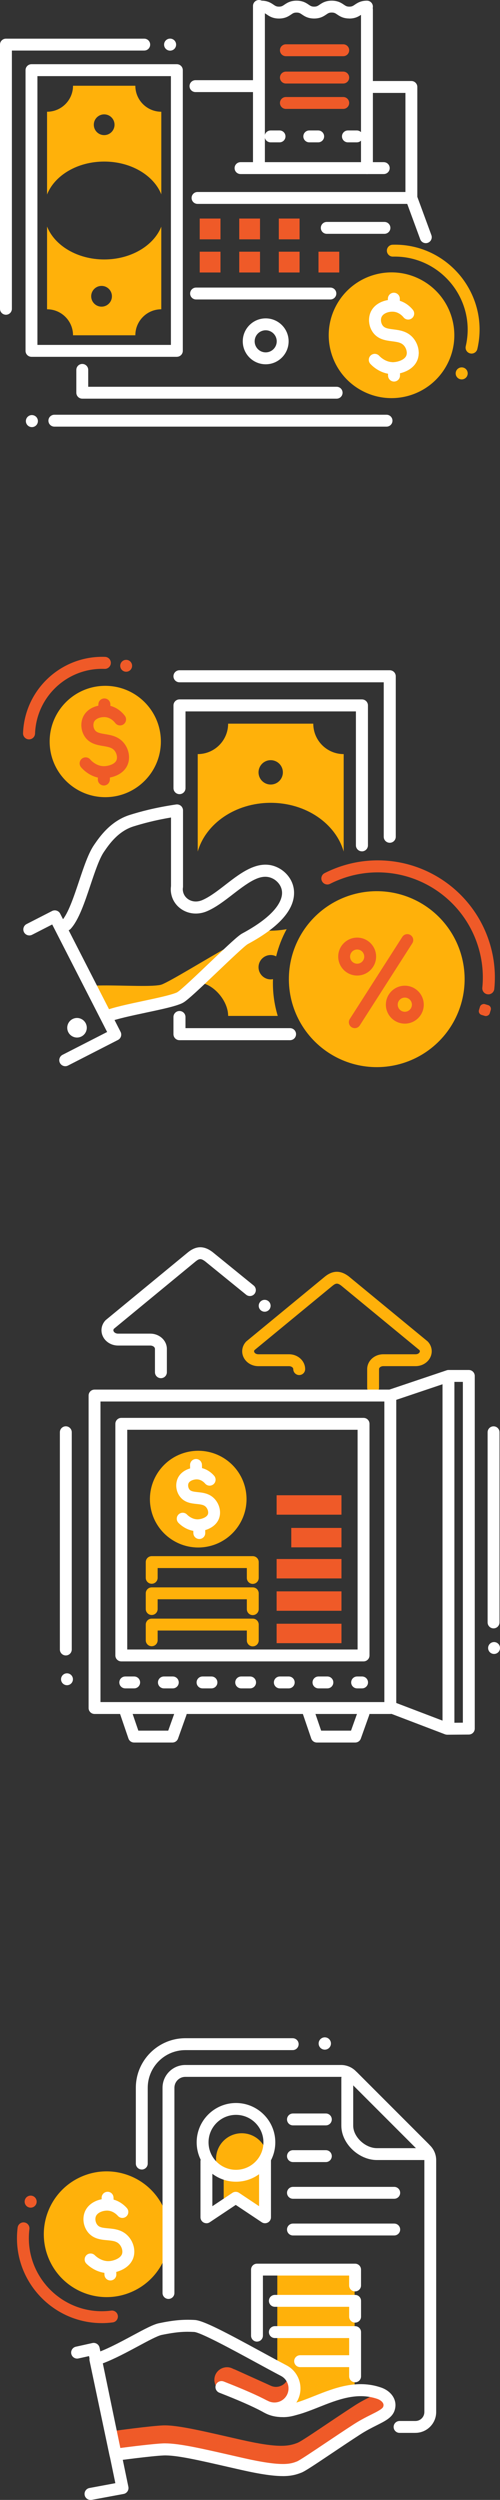 <?xml version="1.0" encoding="UTF-8"?>
<svg id="icons" xmlns="http://www.w3.org/2000/svg" viewBox="0 0 208.7 1042.3">
  <rect x="0" y="0" width="208.7" height="1042.3" fill="#333333" stroke="none"/>
  <defs>
    <style>
      .cls-1 {
        fill: #ffb10a;
      }

      .cls-1, .cls-2, .cls-3 {
        stroke-width: 0px;
      }

      .cls-2 {
        fill: #fff;
      }

      .cls-3 {
        fill: #ef5a28;
      }
    </style>
  </defs>
  <g>
    <g>
      <rect class="cls-3" x="115.46" y="676.99" width="27.07" height="8.1"/>
      <rect class="cls-3" x="115.46" y="663.49" width="27.07" height="8.1"/>
      <rect class="cls-3" x="115.46" y="650" width="27.07" height="8.1"/>
      <rect class="cls-3" x="115.46" y="623.42" width="27.07" height="8.1"/>
      <rect class="cls-3" x="121.58" y="637.04" width="20.95" height="8.1"/>
    </g>
    <circle class="cls-1" cx="82.73" cy="625.04" r="20.16" transform="translate(-116.69 26.92) rotate(-10.9)"/>
    <path class="cls-1" d="M155.74,581.07c-1.37,0-2.48-1.11-2.48-2.48v-7.76c0-3.41,3.01-6.19,6.72-6.19h13.49c.96,0,1.51-.49,1.7-.9.13-.3.1-.57-.1-.84l-32.62-26.86c-1.59-1.2-2.25-1.07-3.64.03l-32.58,26.83c-.2.28-.23.55-.1.84.19.42.74.9,1.7.9h12.82c3.71,0,6.72,2.78,6.72,6.19,0,1.37-1.11,2.48-2.48,2.48s-2.48-1.11-2.48-2.48c0-.65-.82-1.23-1.76-1.23h-12.82c-2.74,0-5.18-1.51-6.23-3.84-.95-2.11-.55-4.53,1.02-6.29.08-.09.18-.18.27-.26l32.8-27.01c3.26-2.58,6.46-2.6,9.83-.07l32.88,27.07c.1.08.19.17.27.26,1.58,1.77,1.97,4.18,1.02,6.29-1.04,2.33-3.49,3.84-6.23,3.84h-13.49c-.94,0-1.76.57-1.76,1.23v7.76c0,1.37-1.11,2.48-2.48,2.48Z"/>
    <path class="cls-2" d="M67.16,574.61c-1.37,0-2.48-1.11-2.48-2.48v-9.73c0-.76-.9-1.4-1.96-1.4h-13.43c-2.82,0-5.34-1.55-6.41-3.95-.97-2.17-.57-4.65,1.05-6.46.08-.09.18-.18.27-.26l34.34-28.27c3.41-2.7,6.62-2.72,10.14-.07l17.19,13.97c1.06.86,1.22,2.43.36,3.49-.86,1.06-2.43,1.22-3.49.36l-17.12-13.91c-1.74-1.3-2.49-1.16-3.96.02l-34.12,28.1c-.24.33-.28.66-.13,1.01.21.47.83,1.01,1.89,1.01h13.43c3.82,0,6.92,2.85,6.92,6.36v9.73c0,1.37-1.11,2.48-2.48,2.48Z"/>
    <path class="cls-2" d="M162.92,714.61H39.46c-1.37,0-2.48-1.11-2.48-2.48v-130.28c0-1.37,1.11-2.48,2.48-2.48h123.46c1.37,0,2.48,1.11,2.48,2.48v130.28c0,1.37-1.11,2.48-2.48,2.48ZM41.94,709.65h118.49v-125.32H41.94v125.32Z"/>
    <path class="cls-2" d="M186.62,723.25c-.3,0-.6-.06-.88-.16l-22.96-8.76c-1.28-.49-1.92-1.92-1.43-3.2.49-1.28,1.93-1.92,3.2-1.43l22.53,8.59,6.12-.05v-142.09h-5.55s-23.94,8.06-23.94,8.06c-1.3.44-2.71-.26-3.14-1.56-.44-1.3.26-2.71,1.56-3.14l24.32-8.19c.25-.09.52-.13.79-.13h8.44s0,0,0,0c.66,0,1.29.26,1.75.73.47.47.73,1.1.73,1.76v147.03c0,1.36-1.1,2.47-2.46,2.48l-9.05.07h-.02Z"/>
    <path class="cls-2" d="M71.97,726.52h-16.01c-1.06,0-2.01-.67-2.35-1.68l-3.47-10.17c-.44-1.3.25-2.71,1.55-3.15,1.3-.45,2.71.25,3.15,1.55l2.9,8.49h12.48l2.89-8.09c.46-1.29,1.89-1.96,3.17-1.5,1.29.46,1.96,1.88,1.5,3.17l-3.47,9.73c-.35.99-1.29,1.65-2.34,1.65Z"/>
    <path class="cls-2" d="M148.27,726.52h-16.01c-1.06,0-2.01-.67-2.35-1.68l-3.47-10.17c-.44-1.3.25-2.71,1.55-3.15,1.3-.45,2.71.25,3.15,1.55l2.9,8.49h12.48l2.89-8.09c.46-1.29,1.89-1.96,3.17-1.5,1.29.46,1.96,1.88,1.5,3.17l-3.47,9.73c-.35.99-1.29,1.65-2.34,1.65Z"/>
    <circle class="cls-2" cx="27.96" cy="700.14" r="2.48"/>
    <circle class="cls-2" cx="206.22" cy="687.11" r="2.48"/>
    <circle class="cls-2" cx="110.47" cy="544.42" r="2.48"/>
    <path class="cls-2" d="M83.19,641.66c-1.34,0-2.45-1.07-2.48-2.42l-.03-1.41c-.03-1.37,1.05-2.51,2.42-2.54,1.37-.07,2.51,1.05,2.54,2.42l.03,1.41c.03,1.37-1.05,2.51-2.42,2.54-.02,0-.04,0-.06,0Z"/>
    <path class="cls-2" d="M82.43,638.42c-4.22,0-7.12-2.64-7.95-3.5-.95-.99-.93-2.56.06-3.51.99-.95,2.56-.93,3.51.06.36.37,2.31,2.22,4.88,1.97,1.28-.12,3.46-.82,3.88-2.18.26-.85-.07-2.07-.8-2.89-.83-.95-2.05-1.12-3.98-1.32-2.21-.23-4.97-.53-6.89-3.02-1.59-2.06-2.02-4.93-1.1-7.32,1.36-3.53,5.39-4.99,8.45-4.87,3.7.15,6.07,2.49,6.91,3.49.89,1.05.75,2.61-.29,3.5-1.05.89-2.61.76-3.5-.29-.33-.39-1.55-1.67-3.33-1.74-1.36-.06-3.18.58-3.62,1.7-.25.64-.19,1.73.4,2.5.6.78,1.66.92,3.48,1.12,2.24.24,5.03.53,7.18,2.98,1.87,2.13,2.59,5.12,1.82,7.63-1.14,3.72-5.11,5.38-8.16,5.67-.33.03-.65.05-.97.05Z"/>
    <path class="cls-2" d="M151.13,703.94h-2.07c-1.37,0-2.48-1.11-2.48-2.48s1.11-2.48,2.48-2.48h2.07c1.37,0,2.48,1.11,2.48,2.48s-1.11,2.48-2.48,2.48ZM136.65,703.94h-3.72c-1.37,0-2.48-1.11-2.48-2.48s1.11-2.48,2.48-2.48h3.72c1.37,0,2.48,1.11,2.48,2.48s-1.11,2.48-2.48,2.48ZM120.52,703.94h-3.72c-1.37,0-2.48-1.11-2.48-2.48s1.11-2.48,2.48-2.48h3.72c1.37,0,2.48,1.11,2.48,2.48s-1.11,2.48-2.48,2.48ZM104.39,703.94h-3.72c-1.37,0-2.48-1.11-2.48-2.48s1.11-2.48,2.48-2.48h3.72c1.37,0,2.48,1.11,2.48,2.48s-1.11,2.48-2.48,2.48ZM88.26,703.94h-3.72c-1.37,0-2.48-1.11-2.48-2.48s1.11-2.48,2.48-2.48h3.72c1.37,0,2.48,1.11,2.48,2.48s-1.11,2.48-2.48,2.48ZM72.13,703.94h-3.72c-1.37,0-2.48-1.11-2.48-2.48s1.11-2.48,2.48-2.48h3.72c1.37,0,2.48,1.11,2.48,2.48s-1.11,2.48-2.48,2.48ZM56,703.94h-3.72c-1.37,0-2.48-1.11-2.48-2.48s1.11-2.48,2.48-2.48h3.72c1.37,0,2.48,1.11,2.48,2.48s-1.11,2.48-2.48,2.48Z"/>
    <path class="cls-2" d="M151.75,692.69H50.63c-1.37,0-2.48-1.11-2.48-2.48v-96.57c0-1.37,1.11-2.48,2.48-2.48h101.12c1.37,0,2.48,1.11,2.48,2.48v96.57c0,1.37-1.11,2.48-2.48,2.48ZM53.11,687.73h96.15v-91.61H53.11v91.61Z"/>
    <path class="cls-2" d="M27.47,690.21c-1.37,0-2.48-1.11-2.48-2.48v-90.58c0-1.37,1.11-2.48,2.48-2.48s2.48,1.11,2.48,2.48v90.58c0,1.37-1.11,2.48-2.48,2.48Z"/>
    <path class="cls-2" d="M206.01,678.92c-1.37,0-2.48-1.11-2.48-2.48v-79.28c0-1.37,1.11-2.48,2.48-2.48s2.48,1.11,2.48,2.48v79.28c0,1.37-1.11,2.48-2.48,2.48Z"/>
    <path class="cls-2" d="M187.19,721.85c-1.37,0-2.48-1.11-2.48-2.48v-143.1c0-1.37,1.11-2.48,2.48-2.48s2.48,1.11,2.48,2.48v143.1c0,1.37-1.11,2.48-2.48,2.48Z"/>
    <path class="cls-1" d="M105.51,686.43c-1.37,0-2.48-1.11-2.48-2.48v-4.13h-37.23v4.07c0,1.37-1.11,2.48-2.48,2.48s-2.48-1.11-2.48-2.48v-6.55c0-1.37,1.11-2.48,2.48-2.48h42.19c1.37,0,2.48,1.11,2.48,2.48v6.6c0,1.37-1.11,2.48-2.48,2.48Z"/>
    <path class="cls-1" d="M105.51,673.4c-1.37,0-2.48-1.11-2.48-2.48v-4.13h-37.23v4.07c0,1.37-1.11,2.48-2.48,2.48s-2.48-1.11-2.48-2.48v-6.55c0-1.37,1.11-2.48,2.48-2.48h42.19c1.37,0,2.48,1.11,2.48,2.48v6.6c0,1.37-1.11,2.48-2.48,2.48Z"/>
    <path class="cls-1" d="M105.51,660.38c-1.37,0-2.48-1.11-2.48-2.48v-4.13h-37.23v4.07c0,1.37-1.11,2.48-2.48,2.48s-2.48-1.11-2.48-2.48v-6.55c0-1.37,1.11-2.48,2.48-2.48h42.19c1.37,0,2.48,1.11,2.48,2.48v6.6c0,1.37-1.11,2.48-2.48,2.48Z"/>
    <path class="cls-2" d="M81.85,614.93c-1.34,0-2.45-1.07-2.48-2.43l-.04-1.65c-.03-1.37,1.05-2.51,2.42-2.54,1.35-.07,2.51,1.05,2.54,2.42l.04,1.65c.03,1.37-1.05,2.51-2.42,2.54-.02,0-.04,0-.06,0Z"/>
  </g>
  <g>
    <circle class="cls-1" cx="43.93" cy="309.16" r="23.21" transform="translate(-3.66 .54) rotate(-.68)"/>
    <path class="cls-1" d="M59.61,418.02c5.17-1.1,10.51-2.24,13.11-3.21.58-.19.94-.37,1.16-.5,1.54-.97,7.64-6.77,13.01-11.88,3.17-3.01,5.69-5.41,7.7-7.27-7.97,4.38-23.97,14.27-27.22,15.36-.38.13-.91.23-1.56.29-5.2.67-18.17-.2-26.03.12l5.41,10.58c3.5-1.17,9.04-2.35,14.41-3.5Z"/>
    <circle class="cls-1" cx="157.26" cy="408.25" r="36.68" transform="translate(-278.8 372.83) rotate(-64.29)"/>
    <path class="cls-1" d="M113.93,408.24c-.31.06-.62.1-.94.1-2.8,0-5.08-2.27-5.08-5.08s2.27-5.08,5.08-5.08c.82,0,1.58.21,2.27.56.97-3.96,2.44-7.77,4.38-11.34-2.15.4-4.37.63-6.65.63-.87,0-1.73-.04-2.57-.09-5,4.07-11.29,6.63-15.66,11.38-3.33,3.61-6.36,7.37-9.85,10.67,5.27,1.54,10.32,7.81,10.32,13.58h20.7c-1.54-5.09-2.17-10.26-1.99-15.33Z"/>
    <path class="cls-1" d="M130.76,301.72h-35.54c0,7.01-5.68,12.69-12.69,12.69v40.64c3.34-11.67,15.71-20.33,30.46-20.33s27.12,8.66,30.46,20.33v-40.64c-7.01,0-12.69-5.68-12.69-12.69ZM112.99,327.1c-2.8,0-5.08-2.27-5.08-5.08s2.27-5.08,5.08-5.08,5.08,2.27,5.08,5.08-2.27,5.08-5.08,5.08Z"/>
    <path class="cls-3" d="M43.34,327.5s-.06,0-.09,0c-1.38-.05-2.47-1.22-2.41-2.6l.07-1.8c.05-1.39,1.17-2.46,2.6-2.41,1.38.05,2.47,1.22,2.41,2.6l-.07,1.8c-.05,1.35-1.16,2.42-2.51,2.42Z"/>
    <path class="cls-3" d="M43.49,298.13s-.06,0-.09,0c-1.38-.05-2.47-1.22-2.41-2.6l.07-1.92c.05-1.38,1.21-2.46,2.6-2.41,1.38.05,2.47,1.22,2.41,2.6l-.07,1.92c-.05,1.35-1.16,2.42-2.51,2.42Z"/>
    <path class="cls-3" d="M43.34,324.47c-5.18,0-8.57-3.47-9.5-4.56-.9-1.05-.78-2.64.27-3.54,1.05-.9,2.64-.78,3.54.27.42.49,2.64,2.9,5.92,2.8,1.68-.06,4.42-.79,5.08-2.56.41-1.11.08-2.72-.79-3.85-1-1.29-2.49-1.6-4.83-1.99-2.51-.42-5.62-.94-7.61-3.86-1.64-2.42-1.94-5.66-.74-8.27,1.77-3.86,6.34-5.24,9.85-4.89,4.18.42,6.7,3.24,7.59,4.43.83,1.11.6,2.68-.51,3.51-1.11.83-2.68.6-3.51-.51-.38-.51-1.82-2.21-4.07-2.44-1.82-.18-4.11.5-4.78,1.98-.39.85-.4,2.28.33,3.36.74,1.09,2.04,1.36,4.28,1.73,2.54.42,5.71.95,7.97,3.85,1.97,2.52,2.57,5.93,1.53,8.69-1.53,4.09-6.13,5.69-9.61,5.81-.14,0-.27,0-.41,0Z"/>
    <path class="cls-3" d="M12.12,308.27s-.06,0-.09,0c-1.38-.05-2.47-1.22-2.41-2.6.67-18.21,16.01-32.45,34.24-31.8,1.38.05,2.47,1.22,2.41,2.6-.05,1.38-1.23,2.46-2.6,2.41-15.49-.59-28.47,11.53-29.04,26.97-.05,1.35-1.16,2.42-2.51,2.42Z"/>
    <path class="cls-2" d="M151.07,354.95c-1.39,0-2.51-1.12-2.51-2.51v-55.83h-71.13v31.99c0,1.39-1.12,2.51-2.51,2.51s-2.51-1.12-2.51-2.51v-34.49c0-1.39,1.12-2.51,2.51-2.51h76.15c1.39,0,2.51,1.12,2.51,2.51v58.34c0,1.39-1.12,2.51-2.51,2.51Z"/>
    <path class="cls-2" d="M121.06,433.69h-46.15c-1.39,0-2.51-1.12-2.51-2.51v-7.15c0-1.39,1.12-2.51,2.51-2.51s2.51,1.12,2.51,2.51v4.64h43.64c1.39,0,2.51,1.12,2.51,2.51s-1.12,2.51-2.51,2.51Z"/>
    <path class="cls-2" d="M44.66,426.25c-1,0-1.94-.6-2.33-1.58-.51-1.29.11-2.75,1.4-3.26,3.49-1.4,9.92-2.77,16.13-4.09,5.19-1.11,10.55-2.25,13.16-3.22.64-.21.94-.39,1.02-.44,1.61-1,8.07-7.15,13.26-12.09,8.13-7.74,12.13-11.48,13.75-12.35,14.38-7.73,16.62-13.84,16.68-16.79.07-3.63-2.82-5.52-3.4-5.86-4.76-2.81-9.62.48-17.07,6.24-3.48,2.69-7.07,5.47-10.8,7.08-3.33,1.44-6.95,1.32-9.93-.32-2.77-1.53-4.64-4.15-5.12-7.21-.16-.93-.17-1.89-.03-2.89v-28.63c-7.09,1.19-12.05,2.6-15.68,3.72-6.42,2.02-10.19,7.51-12.21,10.46l-.09.13c-1.94,2.8-3.82,8.42-5.64,13.85-2.4,7.18-4.89,14.6-8.26,18.26-.94,1.02-2.52,1.09-3.55.14-1.02-.94-1.08-2.53-.15-3.55,2.65-2.87,5.06-10.08,7.19-16.45,2.02-6.03,3.93-11.73,6.27-15.11l.08-.12c2.2-3.2,6.77-9.87,14.85-12.41,4.27-1.33,10.32-3.02,19.32-4.35.72-.1,1.45.11,2.01.58.55.48.87,1.17.87,1.9v31.75c0,.13-.01.27-.03.4-.09.53-.09,1,0,1.48.24,1.55,1.19,2.86,2.59,3.64,1.63.9,3.59.94,5.52.11,3.15-1.36,6.49-3.95,9.72-6.45,6.87-5.32,14.65-11.34,22.69-6.59,2.9,1.71,5.96,5.31,5.86,10.28-.14,7.19-6.64,14.29-19.32,21.11-1.29.73-7.87,6.99-12.67,11.57-7.48,7.12-12.16,11.53-14.09,12.72-.55.34-1.23.65-1.98.9-2.87,1.07-8.17,2.2-13.78,3.39-6.01,1.28-12.21,2.6-15.31,3.84-.31.12-.62.18-.93.18Z"/>
    <path class="cls-2" d="M27.25,444.54c-.91,0-1.79-.5-2.24-1.37-.63-1.23-.14-2.75,1.09-3.38l18.62-9.52-22.93-44.83-8.4,4.3c-1.24.63-2.75.14-3.38-1.09-.63-1.23-.14-2.75,1.09-3.38l10.63-5.44c1.23-.63,2.75-.14,3.38,1.09l25.22,49.3c.3.59.36,1.28.15,1.91-.2.63-.65,1.16-1.24,1.46l-20.85,10.67c-.37.19-.76.28-1.14.28Z"/>
    <path class="cls-2" d="M36.08,427.42c.6,2.17-.68,4.42-2.85,5.02s-4.42-.68-5.02-2.85.68-4.42,2.85-5.02,4.42.68,5.02,2.85Z"/>
    <path class="cls-3" d="M203.82,414.57c-.08,0-.16,0-.25-.01-1.38-.14-2.39-1.36-2.25-2.74.63-6.36-.13-12.65-2.25-18.72-6.15-17.57-22.79-29.38-41.4-29.38-4.93,0-9.8.83-14.49,2.47-1.85.65-3.67,1.42-5.41,2.31-1.23.63-2.75.13-3.37-1.1-.63-1.24-.14-2.75,1.1-3.37,1.93-.98,3.96-1.85,6.02-2.57,5.22-1.83,10.65-2.75,16.15-2.75,20.74,0,39.28,13.16,46.14,32.74,2.37,6.76,3.21,13.78,2.51,20.87-.13,1.3-1.22,2.26-2.49,2.26Z"/>
    <g>
      <path class="cls-3" d="M148.08,428.67c-.46,0-.92-.13-1.33-.39-1.15-.74-1.49-2.27-.75-3.42l21.93-34.25c.74-1.15,2.27-1.49,3.42-.75,1.15.74,1.49,2.27.75,3.42l-21.93,34.25c-.47.74-1.27,1.14-2.09,1.14Z"/>
      <path class="cls-3" d="M149.08,406.74c-4.36,0-7.91-3.55-7.91-7.91s3.55-7.91,7.91-7.91,7.91,3.55,7.91,7.91-3.55,7.91-7.91,7.91ZM149.08,395.88c-1.63,0-2.96,1.33-2.96,2.96s1.33,2.96,2.96,2.96,2.96-1.33,2.96-2.96-1.33-2.96-2.96-2.96Z"/>
      <path class="cls-3" d="M168.97,426.79c-4.36,0-7.91-3.55-7.91-7.91s3.55-7.91,7.91-7.91,7.91,3.55,7.91,7.91-3.55,7.91-7.91,7.91ZM168.97,415.93c-1.63,0-2.96,1.33-2.96,2.95s1.33,2.96,2.96,2.96,2.96-1.33,2.96-2.96-1.33-2.95-2.96-2.95Z"/>
    </g>
    <path class="cls-2" d="M162.68,351.38c-1.39,0-2.51-1.12-2.51-2.51v-64.4h-85.26c-1.39,0-2.51-1.12-2.51-2.51s1.12-2.51,2.51-2.51h87.77c1.39,0,2.51,1.12,2.51,2.51v66.91c0,1.39-1.12,2.51-2.51,2.51Z"/>
    <rect class="cls-3" x="200.03" y="418.75" width="4.7" height="4.7" rx="1.62" ry="1.62" transform="translate(664.19 350.29) rotate(106.95)"/>
    <path class="cls-3" d="M55.14,277.59c0,1.37-1.11,2.48-2.48,2.48s-2.48-1.11-2.48-2.48,1.11-2.48,2.48-2.48,2.48,1.11,2.48,2.48Z"/>
  </g>
  <g>
    <g>
      <rect class="cls-3" x="83.36" y="91.12" width="8.67" height="8.67"/>
      <rect class="cls-3" x="99.86" y="91.12" width="8.67" height="8.67"/>
      <rect class="cls-3" x="116.37" y="91.12" width="8.67" height="8.67"/>
      <rect class="cls-3" x="83.36" y="104.94" width="8.67" height="8.67"/>
      <rect class="cls-3" x="99.86" y="104.94" width="8.67" height="8.67"/>
      <rect class="cls-3" x="116.37" y="104.94" width="8.67" height="8.67"/>
      <rect class="cls-3" x="132.94" y="104.94" width="8.67" height="8.67"/>
    </g>
    <path class="cls-1" d="M43.5,67.36c11.19,0,20.66,5.75,23.83,13.67v-34.44c-5.98,0-10.84-4.85-10.84-10.84h-26.01c0,5.98-4.85,10.84-10.84,10.84v34.51c3.14-7.95,12.63-13.74,23.85-13.74ZM39.15,52.01c0-2.39,1.94-4.33,4.33-4.33s4.33,1.94,4.33,4.33-1.94,4.33-4.33,4.33-4.33-1.94-4.33-4.33ZM67.32,128.95v-34.44c-3.17,7.92-12.64,13.67-23.83,13.67s-20.71-5.78-23.85-13.74v34.51c5.98,0,10.84,4.85,10.84,10.84h26.01c0-5.98,4.85-10.84,10.84-10.84ZM38.06,123.53c0-2.39,1.94-4.33,4.33-4.33s4.33,1.94,4.33,4.33-1.94,4.33-4.33,4.33-4.33-1.94-4.33-4.33Z"/>
    <circle class="cls-1" cx="163.42" cy="139.78" r="26.21" transform="translate(-38.14 214.73) rotate(-60.94)"/>
    <circle class="cls-2" cx="71" cy="18.61" r="2.51"/>
    <g>
      <path class="cls-2" d="M2.48,131.23c-1.37,0-2.48-1.11-2.48-2.48V18.6c0-1.37,1.11-2.48,2.48-2.48h57.72c1.37,0,2.48,1.11,2.48,2.48s-1.11,2.48-2.48,2.48H4.96v107.67c0,1.37-1.11,2.48-2.48,2.48Z"/>
      <path class="cls-2" d="M73.82,148.77H13.14c-1.37,0-2.48-1.11-2.48-2.48V29.25c0-1.37,1.11-2.48,2.48-2.48h60.68c1.37,0,2.48,1.11,2.48,2.48v117.03c0,1.37-1.11,2.48-2.48,2.48ZM15.62,143.81h55.72V31.74H15.62v112.07Z"/>
    </g>
    <path class="cls-3" d="M143.27,34.82h-23.94c-1.37,0-2.48-1.11-2.48-2.48s1.11-2.48,2.48-2.48h23.94c1.37,0,2.48,1.11,2.48,2.48s-1.11,2.48-2.48,2.48Z"/>
    <path class="cls-3" d="M143.27,45.41h-23.94c-1.37,0-2.48-1.11-2.48-2.48s1.11-2.48,2.48-2.48h23.94c1.37,0,2.48,1.11,2.48,2.48s-1.11,2.48-2.48,2.48Z"/>
    <path class="cls-3" d="M143.27,23.43h-23.94c-1.37,0-2.48-1.11-2.48-2.48s1.11-2.48,2.48-2.48h23.94c1.37,0,2.48,1.11,2.48,2.48s-1.11,2.48-2.48,2.48Z"/>
    <g>
      <path class="cls-2" d="M177.73,101.38c-1.01,0-1.96-.62-2.33-1.63l-6.02-16.37c-.1-.27-.15-.56-.15-.86v-43.78h-14.98c-1.37,0-2.48-1.11-2.48-2.48s1.11-2.48,2.48-2.48h17.46c1.37,0,2.48,1.11,2.48,2.48v45.82l5.87,15.96c.47,1.29-.19,2.71-1.47,3.19-.28.1-.57.15-.86.15Z"/>
      <path class="cls-2" d="M153.16,72.57c-1.37,0-2.48-1.11-2.48-2.48V3.99c0-1.37,1.11-2.48,2.48-2.48s2.48,1.11,2.48,2.48v66.11c0,1.37-1.11,2.48-2.48,2.48Z"/>
      <path class="cls-2" d="M145.81,7.71c-2.6,0-4.02-.96-5.06-1.66-.8-.54-1.21-.82-2.29-.82s-1.48.27-2.28.82c-1.04.7-2.47,1.67-5.06,1.67s-4.02-.96-5.06-1.67c-.8-.54-1.21-.81-2.28-.81s-1.48.27-2.28.82c-1.04.7-2.47,1.67-5.06,1.67s-4.02-.96-5.06-1.67c-.8-.54-1.21-.82-2.28-.82-1.37,0-2.48-1.11-2.48-2.48s1.11-2.48,2.48-2.48c2.6,0,4.02.96,5.06,1.67.8.54,1.21.82,2.28.82s1.48-.27,2.28-.82c1.04-.7,2.47-1.67,5.06-1.67s4.02.96,5.06,1.67c.8.54,1.21.82,2.28.82s1.48-.27,2.28-.82c1.04-.7,2.47-1.67,5.06-1.67s4.02.96,5.06,1.67c.8.54,1.21.82,2.29.82s1.48-.27,2.29-.82c1.04-.7,2.47-1.67,5.06-1.67,1.37,0,2.48,1.11,2.48,2.48s-1.11,2.48-2.48,2.48c-1.08,0-1.48.27-2.29.82-1.04.7-2.47,1.67-5.06,1.67Z"/>
      <path class="cls-2" d="M160.18,72.57h-59.78c-1.37,0-2.48-1.11-2.48-2.48s1.11-2.48,2.48-2.48h59.78c1.37,0,2.48,1.11,2.48,2.48s-1.11,2.48-2.48,2.48Z"/>
      <path class="cls-2" d="M148.94,59.35h-3.72c-1.37,0-2.48-1.11-2.48-2.48s1.11-2.48,2.48-2.48h3.72c1.37,0,2.48,1.11,2.48,2.48s-1.11,2.48-2.48,2.48ZM132.81,59.35h-3.72c-1.37,0-2.48-1.11-2.48-2.48s1.11-2.48,2.48-2.48h3.72c1.37,0,2.48,1.11,2.48,2.48s-1.11,2.48-2.48,2.48ZM116.68,59.35h-3.72c-1.37,0-2.48-1.11-2.48-2.48s1.11-2.48,2.48-2.48h3.72c1.37,0,2.48,1.11,2.48,2.48s-1.11,2.48-2.48,2.48Z"/>
      <path class="cls-2" d="M108.08,70.57c-1.37,0-2.48-1.11-2.48-2.48V2.48c0-1.37,1.11-2.48,2.48-2.48s2.48,1.11,2.48,2.48v65.61c0,1.37-1.11,2.48-2.48,2.48Z"/>
      <path class="cls-2" d="M107.21,38.39h-25.62c-1.37,0-2.48-1.11-2.48-2.48s1.11-2.48,2.48-2.48h25.62c1.37,0,2.48,1.11,2.48,2.48s-1.11,2.48-2.48,2.48Z"/>
    </g>
    <path class="cls-1" d="M196.82,147.42c-.19,0-.38-.02-.57-.07-1.34-.31-2.16-1.65-1.85-2.98,1.85-7.92.5-16.08-3.79-22.98-.87-1.4-1.86-2.74-2.95-3.98-5.99-6.85-14.58-10.64-23.64-10.42-1.35.05-2.51-1.05-2.54-2.42-.04-1.37,1.05-2.51,2.42-2.54,10.56-.3,20.54,4.14,27.51,12.11,1.26,1.44,2.41,3,3.42,4.63,4.99,8.03,6.56,17.52,4.41,26.73-.27,1.15-1.29,1.92-2.41,1.92Z"/>
    <g>
      <path class="cls-2" d="M164.47,159.07c-1.37,0-2.48-1.11-2.48-2.48v-1.84c0-1.37,1.1-2.48,2.47-2.49h0c1.37,0,2.48,1.11,2.48,2.48v1.84c0,1.37-1.1,2.48-2.47,2.49h0Z"/>
      <path class="cls-2" d="M164.4,129c-1.37,0-2.48-1.11-2.48-2.48v-1.97c0-1.37,1.1-2.48,2.47-2.49h0c1.37,0,2.48,1.11,2.48,2.48v1.97c0,1.37-1.1,2.48-2.47,2.49h0Z"/>
      <path class="cls-2" d="M163.98,155.98c-5,0-8.41-3.22-9.37-4.26-.93-1-.88-2.57.13-3.51,1-.93,2.57-.88,3.51.13.45.49,2.87,2.9,6.24,2.66,1.74-.13,4.55-1,5.17-2.88.39-1.17-.02-2.85-.98-3.98-1.1-1.3-2.65-1.56-5.08-1.87-2.56-.33-5.75-.73-7.87-3.61-1.76-2.38-2.18-5.66-1.08-8.34,1.64-3.98,6.24-5.55,9.79-5.34,4.26.26,6.92,3.02,7.87,4.2.86,1.07.7,2.63-.37,3.49-1.07.86-2.63.7-3.49-.37-.42-.52-1.97-2.22-4.32-2.36-1.92-.12-4.25.7-4.9,2.27-.44,1.06-.23,2.54.48,3.51.82,1.11,2.18,1.34,4.51,1.63,2.6.33,5.84.74,8.24,3.59,2.09,2.48,2.84,5.91,1.9,8.74-1.39,4.21-6,6.01-9.52,6.27-.29.02-.58.03-.87.03Z"/>
    </g>
    <g>
      <path class="cls-2" d="M164.47,159.07c-1.37,0-2.48-1.11-2.48-2.48v-1.84c0-1.37,1.1-2.48,2.47-2.49h0c1.37,0,2.48,1.11,2.48,2.48v1.84c0,1.37-1.1,2.48-2.47,2.49h0Z"/>
      <path class="cls-2" d="M164.4,129c-1.37,0-2.48-1.11-2.48-2.48v-1.97c0-1.37,1.1-2.48,2.47-2.49h0c1.37,0,2.48,1.11,2.48,2.48v1.97c0,1.37-1.1,2.48-2.47,2.49h0Z"/>
      <path class="cls-2" d="M163.98,155.98c-5,0-8.41-3.22-9.37-4.26-.93-1-.88-2.57.13-3.51,1-.93,2.57-.88,3.51.13.45.49,2.87,2.9,6.24,2.66,1.74-.13,4.55-1,5.17-2.88.39-1.17-.02-2.85-.98-3.98-1.1-1.3-2.65-1.56-5.08-1.87-2.56-.33-5.75-.73-7.87-3.61-1.76-2.38-2.18-5.66-1.08-8.34,1.64-3.98,6.24-5.55,9.79-5.34,4.26.26,6.92,3.02,7.87,4.2.86,1.07.7,2.63-.37,3.49-1.07.86-2.63.7-3.49-.37-.42-.52-1.97-2.22-4.32-2.36-1.92-.12-4.25.7-4.9,2.27-.44,1.06-.23,2.54.48,3.51.82,1.11,2.18,1.34,4.51,1.63,2.6.33,5.84.74,8.24,3.59,2.09,2.48,2.84,5.91,1.9,8.74-1.39,4.21-6,6.01-9.52,6.27-.29.02-.58.03-.87.03Z"/>
    </g>
    <g>
      <circle class="cls-2" cx="13.31" cy="175.57" r="2.51"/>
      <path class="cls-2" d="M137.9,124.86h-56.06c-1.37,0-2.48-1.11-2.48-2.48s1.11-2.48,2.48-2.48h56.06c1.37,0,2.48,1.11,2.48,2.48s-1.11,2.48-2.48,2.48Z"/>
      <path class="cls-2" d="M161.33,177.88H22.69c-1.37,0-2.48-1.11-2.48-2.48s1.11-2.48,2.48-2.48h138.65c1.37,0,2.48,1.11,2.48,2.48s-1.11,2.48-2.48,2.48Z"/>
      <path class="cls-2" d="M140.51,166.22H34.34c-1.37,0-2.48-1.11-2.48-2.48v-9.52c0-1.37,1.11-2.48,2.48-2.48s2.48,1.11,2.48,2.48v7.04h103.69c1.37,0,2.48,1.11,2.48,2.48s-1.11,2.48-2.48,2.48Z"/>
      <path class="cls-2" d="M110.9,151.88c-5.28,0-9.57-4.29-9.57-9.57s4.29-9.57,9.57-9.57,9.57,4.29,9.57,9.57-4.29,9.57-9.57,9.57ZM110.9,137.7c-2.54,0-4.61,2.07-4.61,4.61s2.07,4.61,4.61,4.61,4.61-2.07,4.61-4.61-2.07-4.61-4.61-4.61Z"/>
      <path class="cls-2" d="M171.71,85.01h-89.26c-1.37,0-2.48-1.11-2.48-2.48s1.11-2.48,2.48-2.48h89.26c1.37,0,2.48,1.11,2.48,2.48s-1.11,2.48-2.48,2.48Z"/>
      <path class="cls-2" d="M160.47,97.49h-24.08c-1.37,0-2.48-1.11-2.48-2.48s1.11-2.48,2.48-2.48h24.08c1.37,0,2.48,1.11,2.48,2.48s-1.11,2.48-2.48,2.48Z"/>
    </g>
    <path class="cls-1" d="M195.05,156.59c-.5,1.29-1.95,1.93-3.25,1.43-1.29-.5-1.93-1.95-1.43-3.25.5-1.29,1.95-1.93,3.25-1.43,1.29.5,1.93,1.95,1.43,3.25Z"/>
  </g>
  <g>
    <path class="cls-1" d="M108.29,907.89c2.05-1.95,3.33-4.7,3.33-7.75,0-5.92-4.8-10.72-10.72-10.72s-10.72,4.8-10.72,10.72c0,3.12,1.34,5.92,3.47,7.88h-.28v13.2l7.65-5.1,7.65,5.1v-13.33h-.39Z"/>
    <path class="cls-3" d="M158.04,997.49c-2.41,1.4-5.95,2.84-10.07,5.5-9.82,6.35-21.65,14.67-23.77,15.5-3.58,1.4-7.68,2.34-23.45-1.24-14.87-3.36-26.5-6.26-32.69-6.02-5.11.2-19.71,2.19-19.71,2.19l-6.49-30.8c-.61.25-1.19.45-1.78.63l8.27,39.25s14.6-1.98,19.71-2.19c6.2-.25,17.82,2.66,32.69,6.02,15.77,3.58,19.87,2.64,23.45,1.24,2.12-.83,13.95-9.15,23.77-15.5,6.85-4.42,12.12-5.47,13.2-8.49.97-2.77-.79-4.98-3.13-6.08Z"/>
    <path class="cls-3" d="M92.57,997.04l19.35,8.76c.7.32,1.42.45,2.14.45,1.49,0,2.95-.63,3.97-1.76t.02-.02c.34-.38.61-.83.83-1.31.27-.59.41-1.17.45-1.76.27-.2.54-.45.77-.72.45-.5.86-1.06,1.17-1.67.72-1.37,1.01-2.86.92-4.3-.07-1.44-.54-2.86-1.37-4.08.18-.23.32-.45.45-.7.05-.07.07-.16.09-.23l-.92-.43-1.42-.63c.56.41,1.06.9,1.46,1.46-.02.43-.09.86-.23,1.28-.07.23-.14.45-.25.68-.88,1.94-2.82,3.11-4.82,3.11-.72,0-1.44-.16-2.14-.47l-1.73-.79-13.54-6.11v.05l-.88-.41c-.7-.32-1.42-.47-2.14-.47-2,0-3.94,1.17-4.82,3.11-1.17,2.64,0,5.75,2.64,6.94Z"/>
    <polygon class="cls-1" points="148.01 996.98 122.78 1003.5 121.85 990.47 115.75 985.51 115.75 948.18 148.01 948.18 148.01 996.98"/>
    <circle class="cls-1" cx="44.45" cy="931.55" r="26.21" transform="translate(-357.76 90.13) rotate(-22.82)"/>
    <path class="cls-2" d="M138.14,852c0,1.42-1.15,2.57-2.57,2.57s-2.57-1.15-2.57-2.57,1.15-2.57,2.57-2.57,2.57,1.15,2.57,2.57Z"/>
    <path class="cls-3" d="M42.46,968.58c-8.84,0-17.4-3.33-24.02-9.47-1.4-1.3-2.71-2.73-3.89-4.24-5.81-7.46-8.36-16.74-7.19-26.12.17-1.36,1.41-2.33,2.77-2.15,1.36.17,2.32,1.41,2.15,2.77-1.01,8.07,1.19,16.04,6.18,22.46,1.02,1.31,2.14,2.54,3.35,3.65,6.67,6.19,15.64,9.07,24.6,7.89,1.36-.17,2.61.78,2.78,2.14.18,1.36-.78,2.61-2.14,2.78-1.54.2-3.08.3-4.61.3Z"/>
    <g>
      <path class="cls-2" d="M46.08,950.8c-1.33,0-2.43-1.05-2.48-2.39l-.07-1.84c-.05-1.37,1.02-2.52,2.39-2.57,1.36-.04,2.52,1.02,2.57,2.39l.07,1.84c.05,1.37-1.02,2.52-2.39,2.57-.03,0-.06,0-.09,0Z"/>
      <path class="cls-2" d="M44.97,920.75c-1.33,0-2.43-1.05-2.48-2.39l-.07-1.96c-.05-1.37,1.02-2.52,2.39-2.57,1.38-.08,2.52,1.02,2.57,2.39l.07,1.96c.05,1.37-1.02,2.52-2.39,2.57-.03,0-.06,0-.09,0Z"/>
      <path class="cls-2" d="M45.17,947.73c-4.79,0-8.14-2.96-9.11-3.94-.97-.97-.96-2.54,0-3.51.97-.97,2.54-.96,3.51,0,.47.47,2.99,2.8,6.32,2.43,1.73-.19,4.51-1.16,5.07-3.05.35-1.19-.12-2.85-1.12-3.95-1.15-1.26-2.7-1.47-5.14-1.69-2.57-.23-5.77-.53-8-3.33-1.84-2.32-2.38-5.58-1.37-8.3,1.46-3.93,5.79-5.68,9.32-5.68.1,0,.19,0,.28,0,4.26.12,7.02,2.78,8.02,3.91.9,1.03.79,2.6-.24,3.5-1.03.9-2.6.79-3.5-.24-.44-.5-2.05-2.15-4.4-2.21-1.94-.03-4.22.85-4.81,2.44-.4,1.08-.14,2.54.61,3.49.86,1.09,2.22,1.26,4.56,1.47,2.61.24,5.86.54,8.37,3.3,2.18,2.4,3.04,5.8,2.21,8.67-1.24,4.25-5.78,6.21-9.29,6.6-.44.05-.86.07-1.28.07Z"/>
    </g>
    <path class="cls-2" d="M37.79,1042.3c-1.19,0-2.24-.84-2.46-2.05-.25-1.36.65-2.67,2.01-2.92l10.81-2.01-10.99-52.99-4.41.98c-1.34.31-2.69-.55-2.99-1.9-.3-1.35.55-2.69,1.9-2.99l6.89-1.53c.65-.15,1.34-.02,1.91.34.56.36.96.94,1.1,1.6l12.02,58c.14.66,0,1.35-.37,1.91-.38.56-.96.95-1.63,1.07l-13.33,2.47c-.15.03-.31.04-.46.04Z"/>
    <path class="cls-2" d="M118.04,1032.36c-3.72,0-9-.68-17.38-2.58-1.95-.44-3.84-.87-5.67-1.29-12.07-2.76-21.58-4.96-26.74-4.73-4.98.2-19.55,2.16-19.7,2.18-1.3.19-2.52-.68-2.79-1.97l-8.37-39.68c-.27-1.26.47-2.52,1.7-2.91,5-1.57,11.01-4.81,16.32-7.66,4.79-2.57,8.57-4.61,10.98-5.1,6.1-1.26,9.99-1.61,14.88-1.35,3.59.19,12.92,5.14,27.84,13.26,3.79,2.06,7.37,4.01,10.48,5.65,5.32,2.79,7.37,9.39,4.58,14.71-.15.28-.31.56-.48.83,2.36-.71,4.86-1.7,7.48-2.74,8.32-3.31,17.75-7.06,27.95-3.52h0c2.42.84,4.35,2.45,5.29,4.43.79,1.66.87,3.48.23,5.27-1.01,2.82-3.83,4.23-7.39,6.02-2.05,1.03-4.37,2.19-6.94,3.85-3.82,2.47-8.01,5.28-11.71,7.76-7.37,4.94-11.28,7.55-12.78,8.13-2.06.81-4.19,1.45-7.8,1.45ZM68.91,1018.72c5.89,0,15.36,2.17,27.2,4.87,1.83.42,3.72.85,5.66,1.29,16.29,3.68,19.59,2.39,22.24,1.35,1.1-.44,6.79-4.26,11.82-7.63,3.71-2.49,7.92-5.31,11.78-7.8,2.8-1.81,5.36-3.09,7.42-4.12,2.36-1.18,4.59-2.3,4.92-3.22.19-.53.18-.98-.03-1.42-.36-.75-1.28-1.46-2.41-1.86-8.43-2.92-16.57.31-24.45,3.44-8.05,3.2-16.38,6.51-23.76,1.71-1.12-.73-1.48-2.21-.8-3.37.68-1.15,2.14-1.58,3.33-.95,2.87,1.5,6.42.4,7.93-2.47,1.5-2.87.4-6.43-2.47-7.93-3.15-1.65-6.74-3.61-10.55-5.68-9.16-4.98-22.99-12.51-25.71-12.66-3.87-.21-7.19-.07-13.6,1.25-1.69.35-5.72,2.51-9.62,4.61-4.79,2.57-10.13,5.45-15.03,7.28l7.43,35.24c4.4-.57,13.83-1.75,17.85-1.92.28-.01.57-.02.87-.02Z"/>
    <path class="cls-2" d="M118.11,1007.77c-.44,0-.87-.02-1.3-.05-3.68-.28-6.34-1.71-7.47-2.32-3.99-2.14-9.8-4.68-17.81-7.81-1.29-.51-1.93-1.96-1.42-3.25.51-1.29,1.96-1.92,3.25-1.42,8.2,3.21,14.18,5.83,18.28,8.03,1.07.58,2.94,1.58,5.56,1.78,1.72.14,3.49-.11,5.25-.72,1.31-.45,2.74.24,3.19,1.55.45,1.31-.24,2.74-1.55,3.19-1.98.69-3.99,1.04-5.98,1.04Z"/>
    <path class="cls-2" d="M59.18,904.54c-1.37,0-2.48-1.11-2.48-2.48v-31.6c0-11.39,9.27-20.66,20.66-20.66h44.81c1.37,0,2.48,1.11,2.48,2.48s-1.11,2.48-2.48,2.48h-44.81c-8.66,0-15.7,7.05-15.7,15.71v31.6c0,1.37-1.11,2.48-2.48,2.48Z"/>
    <path class="cls-2" d="M173.4,1014.35h-6.62c-1.37,0-2.48-1.11-2.48-2.48s1.11-2.48,2.48-2.48h6.62c2.06,0,3.73-1.67,3.73-3.73v-105c0-.99-.39-1.92-1.09-2.62l-31.04-31.04c-.69-.69-1.64-1.09-2.62-1.09h-65.04c-2.5,0-4.54,2.04-4.54,4.54v85.57c0,1.37-1.11,2.48-2.48,2.48s-2.48-1.11-2.48-2.48v-85.57c0-5.23,4.26-9.49,9.49-9.49h65.04c2.28,0,4.51.92,6.12,2.54l31.04,31.04c1.63,1.64,2.53,3.81,2.53,6.12v105c0,4.79-3.89,8.68-8.68,8.68Z"/>
    <path class="cls-2" d="M177.04,900.59h-19.71c-7.63,0-14.85-6.94-14.85-14.29v-19.71c0-1.41.88-2.65,2.29-3.24,1.51-.63,3.24-.34,4.3.71l29.82,29.82c1.19,1.19,1.63,3.28,1.02,4.77-.49,1.19-1.59,1.93-2.86,1.93ZM147.43,869.43v16.87c0,4.62,5,9.34,9.9,9.34h16.3l-26.2-26.2Z"/>
    <path class="cls-2" d="M86.16,926.94c-.4,0-.8-.1-1.17-.29-.8-.43-1.31-1.27-1.31-2.18v-23.33c0-1.37,1.11-2.48,2.48-2.48s2.48,1.11,2.48,2.48v18.7l8.38-5.58c.83-.55,1.91-.55,2.75,0l8.37,5.58v-17.72c-.2-.35-.31-.76-.31-1.2,0-1.37,1.11-2.48,2.48-2.48h.31c1.37,0,2.48,1.11,2.48,2.48v23.55c0,.91-.5,1.75-1.31,2.18-.8.43-1.78.39-2.54-.12l-10.85-7.23-10.85,7.23c-.41.28-.89.42-1.37.42Z"/>
    <path class="cls-2" d="M98.5,909.63c-9.05,0-16.41-7.36-16.41-16.41s7.36-16.41,16.41-16.41,16.41,7.36,16.41,16.41-7.36,16.41-16.41,16.41ZM98.5,881.75c-6.32,0-11.46,5.14-11.46,11.46s5.14,11.46,11.46,11.46,11.46-5.14,11.46-11.46-5.14-11.46-11.46-11.46Z"/>
    <path class="cls-2" d="M148.22,993.25c-1.37,0-2.48-1.11-2.48-2.48v-15.96h-31.02c-1.37,0-2.48-1.11-2.48-2.48s1.11-2.48,2.48-2.48h33.5c1.37,0,2.48,1.11,2.48,2.48v18.44c0,1.37-1.11,2.48-2.48,2.48Z"/>
    <path class="cls-2" d="M148.22,968.39c-1.37,0-2.48-1.11-2.48-2.48v-4.13h-31.02c-1.37,0-2.48-1.11-2.48-2.48s1.11-2.48,2.48-2.48h33.5c1.37,0,2.48,1.11,2.48,2.48v6.6c0,1.37-1.11,2.48-2.48,2.48Z"/>
    <path class="cls-2" d="M107.27,976.3c-1.37,0-2.48-1.11-2.48-2.48v-27.54c0-1.37,1.11-2.48,2.48-2.48h40.94c1.37,0,2.48,1.11,2.48,2.48v6.6c0,1.37-1.11,2.48-2.48,2.48s-2.48-1.11-2.48-2.48v-4.13h-35.99v25.06c0,1.37-1.11,2.48-2.48,2.48Z"/>
    <path class="cls-2" d="M146.98,986.93h-21.71c-1.37,0-2.48-1.11-2.48-2.48s1.11-2.48,2.48-2.48h21.71c1.37,0,2.48,1.11,2.48,2.48s-1.11,2.48-2.48,2.48Z"/>
    <path class="cls-2" d="M136.01,886.14h-13.73c-1.37,0-2.48-1.11-2.48-2.48s1.11-2.48,2.48-2.48h13.73c1.37,0,2.48,1.11,2.48,2.48s-1.11,2.48-2.48,2.48Z"/>
    <path class="cls-2" d="M136.01,901.44h-13.73c-1.37,0-2.48-1.11-2.48-2.48s1.11-2.48,2.48-2.48h13.73c1.37,0,2.48,1.11,2.48,2.48s-1.11,2.48-2.48,2.48Z"/>
    <path class="cls-2" d="M164.55,916.74h-42.27c-1.37,0-2.48-1.11-2.48-2.48s1.11-2.48,2.48-2.48h42.27c1.37,0,2.48,1.11,2.48,2.48s-1.11,2.48-2.48,2.48Z"/>
    <path class="cls-2" d="M164.55,932.04h-42.27c-1.37,0-2.48-1.11-2.48-2.48s1.11-2.48,2.48-2.48h42.27c1.37,0,2.48,1.11,2.48,2.48s-1.11,2.48-2.48,2.48Z"/>
    <path class="cls-3" d="M10.37,917.28c.36-1.34,1.74-2.13,3.08-1.77,1.34.36,2.13,1.74,1.77,3.08s-1.74,2.13-3.08,1.77-2.13-1.74-1.77-3.08Z"/>
  </g>
</svg>